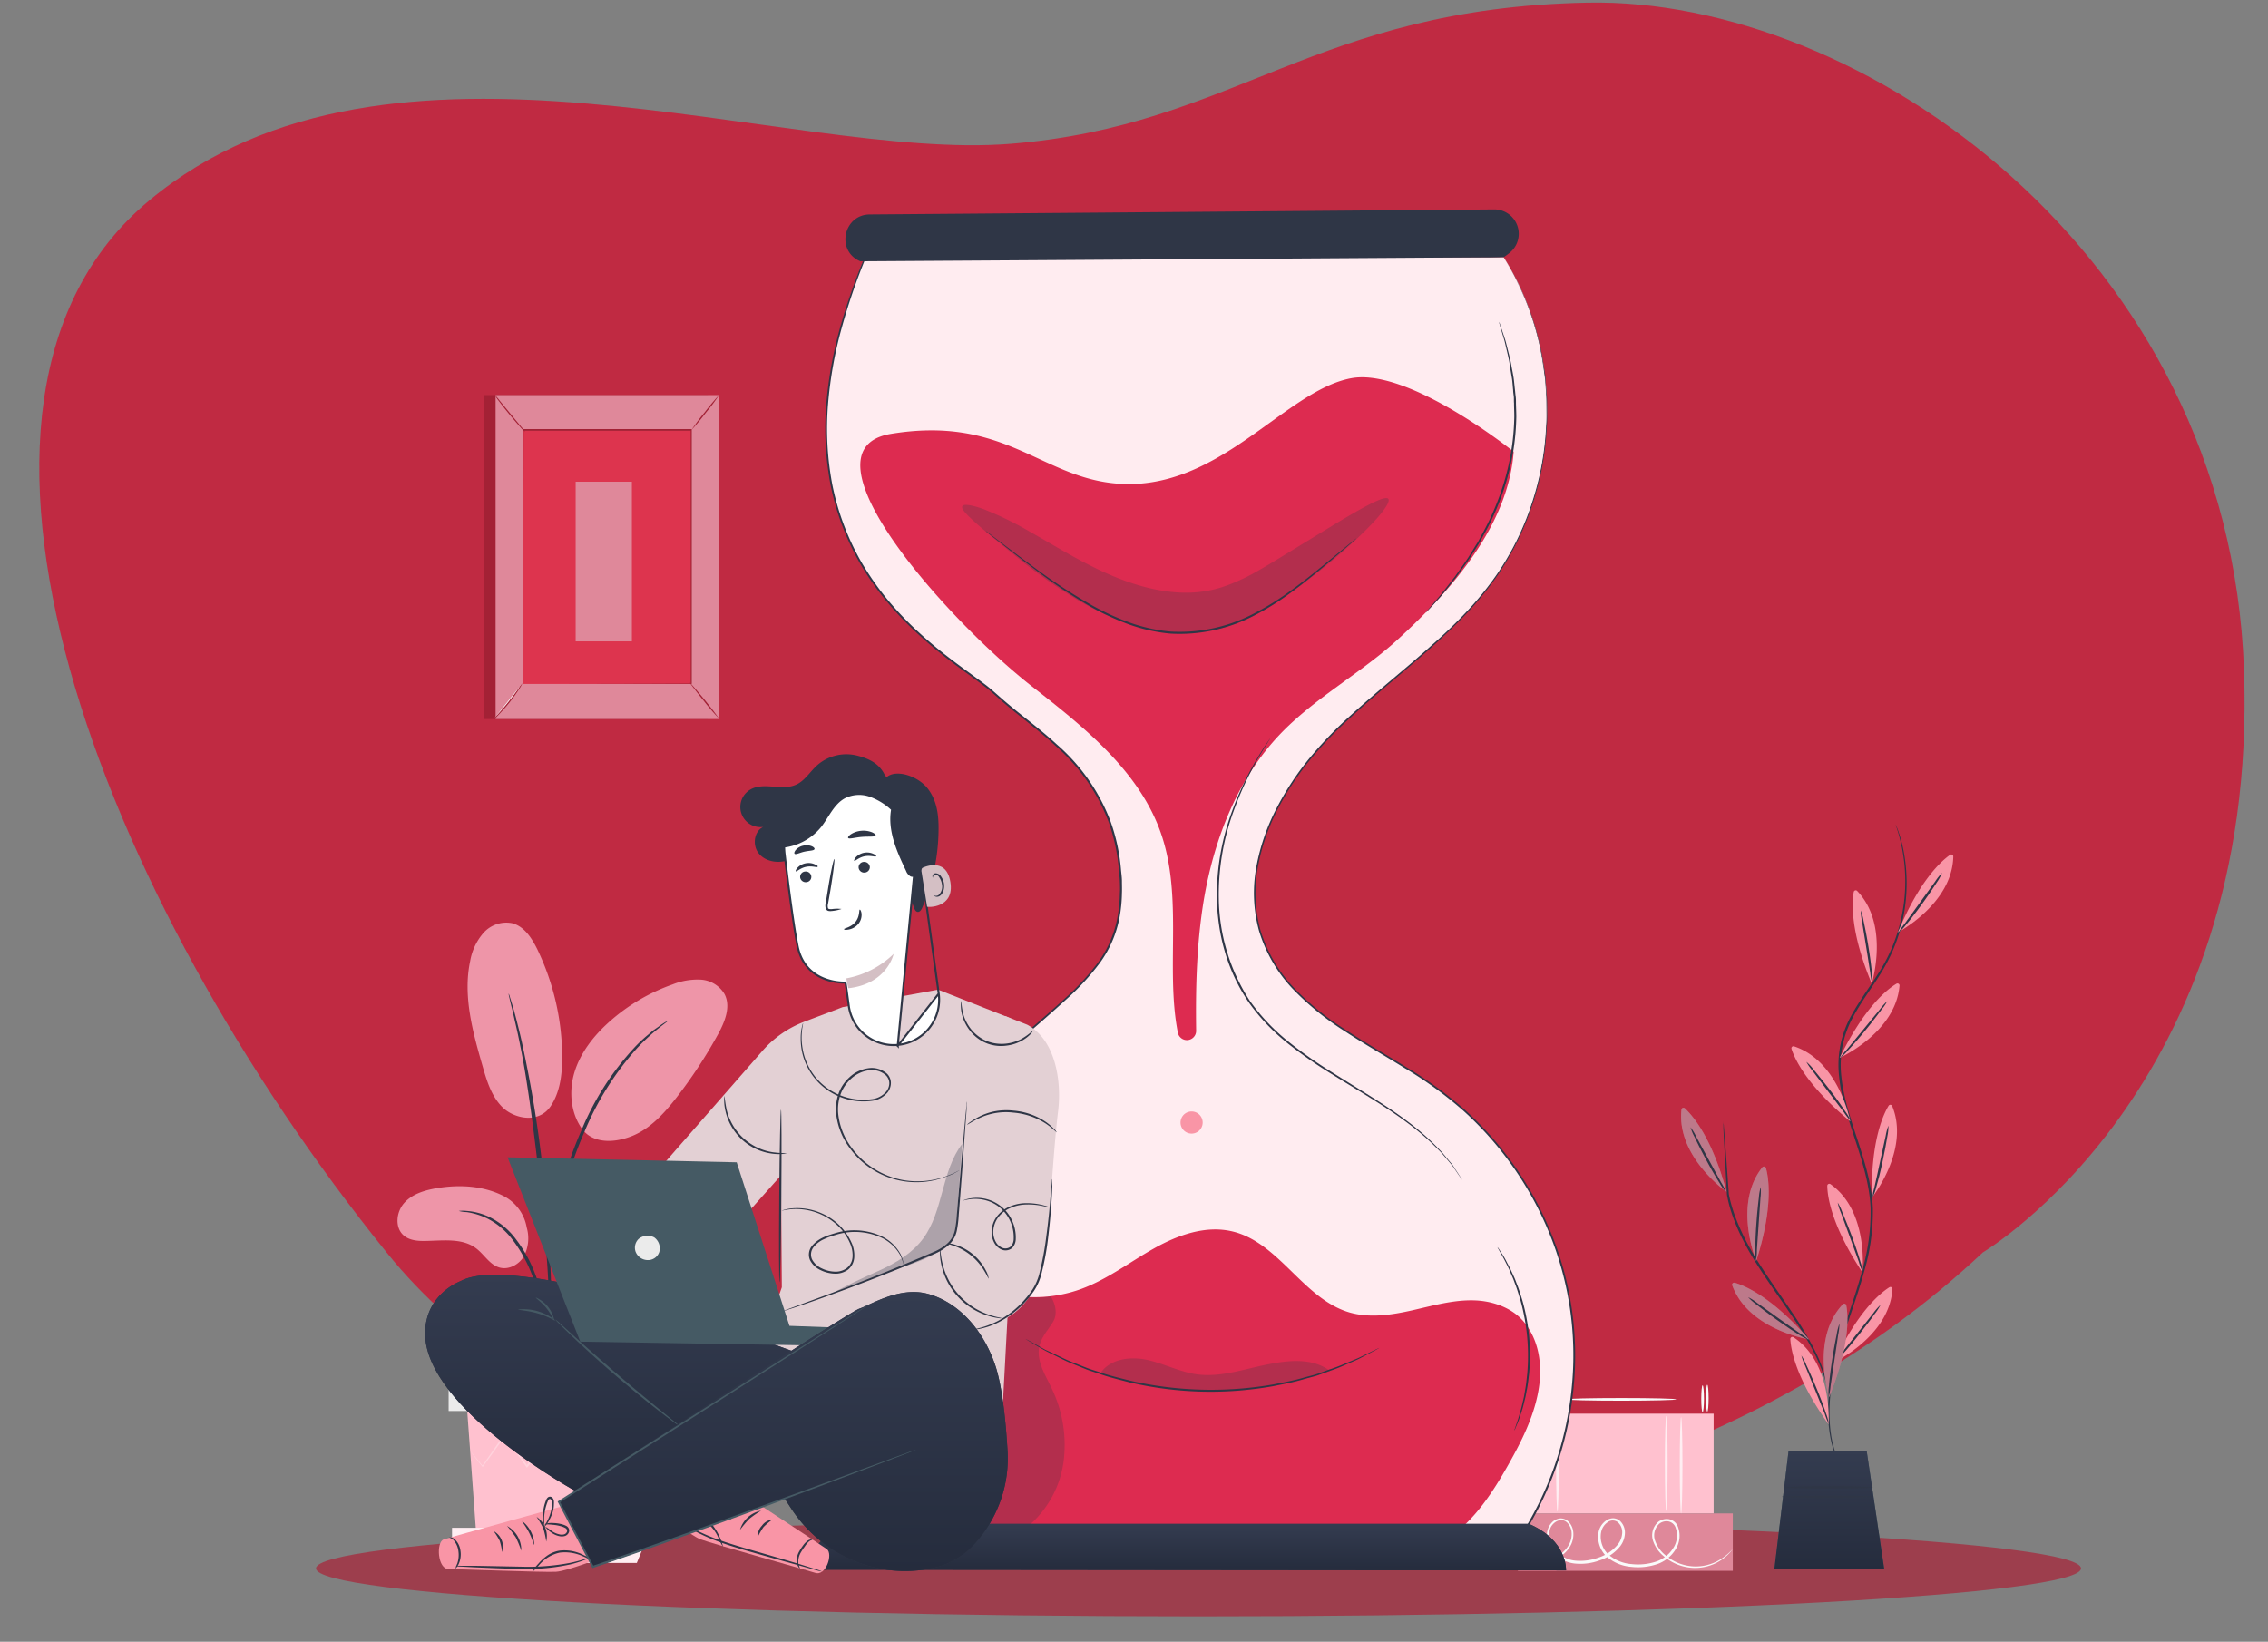 <svg width="565" height="409" fill="none" xmlns="http://www.w3.org/2000/svg"><rect width="100%" height="100%" fill="#808080" stroke="none"/><g clip-path="url(#clip0_786:10795)"><path opacity=".7" d="M78.725 390.721c0 6.595 98.427 11.941 219.847 11.941s219.846-5.346 219.846-11.941c0-6.596-98.426-12.014-219.846-12.014s-219.846 5.418-219.846 12.014z" fill="#AA2338"/><path d="M431.448 344.83v7.15h-53.536v-7.15h53.536z" fill="#FFEEF2"/><path d="M493.975 311.99s68.709-40.663 65.046-145.025C555.358 62.603 463.231-.739 395.352.662c-67.878 1.401-87.541 30.618-143.512 35.16C195.869 40.365 97.345-.175 37.152 49.965c-60.192 50.141-12.34 173.412 59.188 262.078 71.528 88.666 286.733 104.097 397.635-.052z" fill="#CD2942"/><path opacity=".08" d="M493.975 311.99s68.709-40.663 65.046-145.025C555.358 62.603 463.231-.739 395.352.662c-67.878 1.401-87.541 30.618-143.512 35.16C195.869 40.365 97.345-.175 37.152 49.965c-60.192 50.141-12.34 173.412 59.188 262.078 71.528 88.666 286.733 104.097 397.635-.052z" fill="#2F3646"/><path d="M424.15 345.115c-.181 0-.333 1.503-.333 3.357 0 1.854.152 3.347.333 3.347.181 0 .342-1.502.342-3.347s-.152-3.357-.342-3.357zm1.165-.142c-.191 0-.333 1.502-.333 3.347s.142 3.357.333 3.357c.19 0 .332-1.503.332-3.357 0-1.854-.142-3.347-.332-3.347zm-43.266.142c-.19 0-.342 1.503-.342 3.357 0 1.854.152 3.347.342 3.347.19 0 .333-1.502.333-3.347s-.152-3.357-.333-3.357zm1.164-.142c-.181 0-.333 1.502-.333 3.347s.152 3.357.333 3.357c.181 0 .342-1.503.342-3.357 0-1.854-.152-3.347-.342-3.347zm6.996 3.642c0 .19 6.133.332 13.693.332s13.693-.142 13.693-.332c0-.191-6.133-.333-13.693-.333s-13.693.142-13.693.333z" fill="#FAFAFA"/><path d="M431.673 377.028v14.301h-53.536v-14.301h53.536z" fill="#DF889A"/><path d="M377.458 387.307s.086.066.285.161c.2.095.495.238.894.409 1.164.494 2.384.842 3.633 1.037a9.44 9.44 0 005.886-.837 7.75 7.75 0 002.796-2.53 5.902 5.902 0 00.95-4.117 4.348 4.348 0 00-.95-2.13 2.783 2.783 0 00-2.254-1.027 3.238 3.238 0 00-2.273 1.217 4.462 4.462 0 00-1.036 2.444 6.503 6.503 0 001.844 5.068 8.176 8.176 0 005.145 2.52 13.84 13.84 0 005.972-.741 11.059 11.059 0 005.22-3.509 5.708 5.708 0 001.217-3.091 4.026 4.026 0 00-1.141-3.214 2.64 2.64 0 00-1.673-.732 3.055 3.055 0 00-1.75.494 4.598 4.598 0 00-1.969 2.853 6.742 6.742 0 002.111 6.305 10.526 10.526 0 006.029 2.453c2.103.242 4.233.031 6.248-.618a8.632 8.632 0 004.754-3.699 6.31 6.31 0 00.59-5.706 2.96 2.96 0 00-2.178-1.844 3.458 3.458 0 00-2.7.646 4.466 4.466 0 00-1.275 4.821 8.352 8.352 0 002.701 3.804 12.074 12.074 0 007.341 2.853 11.72 11.72 0 008.843-3.566c.229-.236.445-.483.647-.742.071-.086.135-.178.19-.276a13.69 13.69 0 01-3.984 3.034 11.656 11.656 0 01-5.706 1.179 11.832 11.832 0 01-7.055-2.853 7.918 7.918 0 01-2.511-3.594 3.937 3.937 0 011.113-4.222 2.918 2.918 0 012.254-.533 2.378 2.378 0 011.749 1.522 5.697 5.697 0 01-.58 5.125 8.01 8.01 0 01-4.431 3.404 14.26 14.26 0 01-5.972.571 9.956 9.956 0 01-5.648-2.292 6.101 6.101 0 01-1.902-5.705 3.963 3.963 0 011.664-2.463 2.042 2.042 0 012.615.152 3.353 3.353 0 01.951 2.682 5.082 5.082 0 01-1.074 2.738 10.46 10.46 0 01-4.898 3.3 13.303 13.303 0 01-5.705.732 7.614 7.614 0 01-4.755-2.301 5.944 5.944 0 01-1.721-4.612 3.408 3.408 0 012.777-3.205 2.315 2.315 0 011.854.837c.464.541.77 1.199.885 1.902a5.413 5.413 0 01-.866 3.804 7.423 7.423 0 01-2.615 2.443 9.258 9.258 0 01-5.705.904 17.111 17.111 0 01-3.614-.904c-.798-.199-1.207-.38-1.217-.351z" fill="#FAFAFA"/><path d="M426.898 352.18v24.819h-48.753V352.18h48.753z" fill="#FFC1CF"/><path d="M418.793 353.036c-.18 0-.332 5.373-.332 12.01s.152 12.01.332 12.01c.181 0 .343-5.373.343-12.01s-.152-12.01-.343-12.01zm-3.703-.314c-.18 0-.333 5.316-.333 11.858 0 6.542.153 11.858.333 11.858.181 0 .343-5.306.343-11.858 0-6.552-.153-11.858-.343-11.858zm-31.445-.761c-.181 0-.333 5.592-.333 12.495 0 6.904.152 12.486.333 12.486.181 0 .342-5.592.342-12.486 0-6.894-.152-12.495-.342-12.495zm4.343.305c-.18 0-.333 5.439-.333 12.162 0 6.723.153 12.162.333 12.162.181 0 .343-5.439.343-12.162 0-6.723-.153-12.162-.343-12.162z" fill="#FFEEF2"/><path d="M125.554 298.007c-5.059-2.615-11.002-2.947-16.622-2.025-3.014.504-6.152 1.398-8.206 3.67-2.054 2.273-2.435 6.248-.086 8.188 1.407 1.16 3.357 1.341 5.182 1.312 4.394-.048 9.262-.818 12.771 1.826 2.007 1.502 3.338 4.013 5.706 4.754 2.367.742 4.982-.656 6.218-2.767a9.66 9.66 0 00.704-7.141 10.89 10.89 0 00-5.667-7.817zm11.579-22.355c-3.09 4.412-9.1 2.947-11.886.256-2.786-2.691-3.965-6.599-5.03-10.327-2.453-8.501-4.916-17.43-3.1-26.092a14.4 14.4 0 013.338-7.094 7.615 7.615 0 013.27-2.155 7.61 7.61 0 013.909-.241c3.024.808 4.907 3.803 6.266 6.589a62.306 62.306 0 016.153 26.702c0 4.298-.495 8.805-2.92 12.362zm8.456 6.333c-3.356-3.984-3.993-9.794-2.5-14.777 1.492-4.983 4.868-9.243 8.757-12.704a47.137 47.137 0 0115.681-9.253 16.811 16.811 0 017.046-1.198 7.39 7.39 0 015.915 3.585c1.654 3.148.066 6.961-1.645 10.08a120.346 120.346 0 01-10.289 15.671c-3.091 3.984-6.657 7.911-11.325 9.709-4.669 1.797-9.595 1.578-12.086-1.684" fill="#EE95A8"/><path d="M137.345 342.234a9.92 9.92 0 01-.285-2.006c-.143-1.455-.314-3.291-.532-5.468a80.068 80.068 0 00-1.227-8.035 61.795 61.795 0 00-2.919-9.509 35.197 35.197 0 00-4.841-8.559 18.07 18.07 0 00-6.114-5.087 17.567 17.567 0 00-5.154-1.607 9.102 9.102 0 01-1.997-.285 9.23 9.23 0 012.035 0c1.86.141 3.68.615 5.373 1.398a18.065 18.065 0 016.447 5.125 34.168 34.168 0 015.021 8.748 57.958 57.958 0 012.853 9.633 69.731 69.731 0 011.074 8.13c.171 2.32.238 4.203.266 5.506.071.67.071 1.346 0 2.016z" fill="#2F3646"/><path d="M136.96 338.021c-.057-.313-.076-.633-.057-.951v-2.662c0-2.301 0-5.649-.114-9.775-.209-8.254-.951-17.117-2.292-29.669-1.303-11.772-3.043-25.484-4.887-34.394a129.24 129.24 0 00-1.17-5.449c-.38-1.597-.656-2.976-.951-4.089-.295-1.112-.456-1.901-.618-2.586a5.283 5.283 0 01-.171-.951c.145.276.254.571.323.875.209.666.466 1.512.78 2.548.314 1.037.694 2.473 1.093 4.07.4 1.598.856 3.414 1.284 5.439a301.325 301.325 0 015.144 31.913c1.37 12.552 1.988 23.982 2.045 32.255.047 4.136 0 7.483-.143 9.794-.066 1.084-.123 1.968-.161 2.662.005.327-.03.653-.105.97z" fill="#2F3646"/><path d="M136.906 315.979a17.865 17.865 0 010-2.776c.105-1.788.352-4.374.856-7.531a98.924 98.924 0 012.444-10.974 90.527 90.527 0 014.593-12.989 69.102 69.102 0 0113.474-20.987 36.127 36.127 0 013.176-2.947c.485-.409.951-.818 1.35-1.142l1.227-.846a16.83 16.83 0 012.349-1.502c.133.18-3.319 2.206-7.674 6.846a72.844 72.844 0 00-13.142 20.92 101.877 101.877 0 00-4.592 12.856c-1.208 4.032-2.007 7.741-2.615 10.86-.609 3.119-.904 5.705-1.103 7.464a17.16 17.16 0 01-.343 2.748z" fill="#2F3646"/><path d="M159.689 351.515l-2.216 30.257H118.61l-2.216-30.257h43.295z" fill="#FFC1CF"/><path d="M111.764 339.59h51.681v11.925h-51.681V339.59z" fill="#EBEBEB"/><path d="M163.445 380.612v3.309H112.61v-3.309h50.835z" fill="#FFEEF2"/><path d="M158.639 389.37l2.377-5.81h-46.547l2.777 5.81h41.393z" fill="#FFEEF2"/><path d="M117.114 361.404c.048.099.109.192.181.276.161.209.352.456.58.77l2.272 2.9.096.133.095-.142c1.426-1.969 3.328-4.593 5.562-7.693h-.285l5.477 7.759.172.238.19-.228 6.466-7.75h-.371l.352.447 5.781 7.303.2.247.171-.257c1.978-2.786 3.804-5.401 5.487-7.75h-.323l6.751 7.693.114.133.095-.152 2.111-3.547c.229-.39.4-.703.542-.951.071-.103.128-.215.171-.332a1.553 1.553 0 00-.228.294l-.599.951-2.215 3.49h.209l-6.657-7.788-.161-.19-.152.209-5.535 7.722h.381l-5.801-7.294-.352-.456-.19-.229-.19.229-6.476 7.74h.362l-5.535-7.721-.161-.229-.152.229-5.449 7.778h.2a309.91 309.91 0 01-2.359-2.853l-.627-.732c-.114-.18-.19-.257-.2-.247zm-1.264-10.089c0 .133 9.747.238 21.757.238 12.009 0 21.756-.105 21.756-.238s-9.737-.238-21.756-.238c-12.02 0-21.757.105-21.757.238zM322.638 76.427h25.703v23.421h-25.703v-23.42z" fill="#FFD3DD"/><path d="M322.635 99.848v-1.721c0-1.141 0-2.748.057-4.755 0-4.126.067-9.937.115-16.926l-.219.228h25.674l-.256-.256v23.411l.237-.228-18.542.114-5.259.066h-1.407a2.943 2.943 0 00-.495 0c.149.014.299.014.447 0h1.36l5.201.058 18.695.114h.228V76.304c.238.228-.313-.324-.266-.267h-25.902v.22c.047 7.045.085 12.912.114 17.115 0 1.997.047 3.585.057 4.755v1.227c.031.171.085.337.161.494z" fill="#FFEEF2"/><path d="M322.638 103.519h25.703v11.772h-25.703v-11.772z" fill="#FFD3DD"/><path d="M322.643 115.291v-.856l.048-2.358c0-2.083.057-4.983.105-8.558l-.191.19 25.675.076c.238.238-.314-.323-.257-.257v11.763l.257-.247-18.381.114-5.363.076h-1.959c.152.014.304.014.456 0h1.398l5.297.076 18.552.114h.247v-12.01c.057 0-.494-.504-.266-.266l-25.675.066h-.123v.19c0 3.623.076 6.571.095 8.673v2.32c-.001.3.028.599.085.894z" fill="#FFEEF2"/><path d="M352.889 76.494c9.566 13.208 20.558 25.589 30.115 38.797z" fill="#fff"/><path d="M382.992 115.291s-.066-.162-.247-.437l-.808-1.179c-.704-1.027-1.759-2.482-3.091-4.261-2.653-3.575-6.447-8.406-10.707-13.683-4.26-5.278-8.092-10.07-10.812-13.579l-3.223-4.155-.885-1.132c-.209-.247-.323-.38-.342-.37.069.154.155.3.257.436l.808 1.18c.704 1.027 1.759 2.481 3.09 4.27 2.653 3.565 6.448 8.396 10.708 13.673 4.26 5.278 8.082 10.07 10.811 13.579l3.224 4.165.884 1.122c.096.136.208.261.333.371zm-73.357-50.503a4.829 4.829 0 005.773 4.738 4.832 4.832 0 001.741-8.754 4.829 4.829 0 00-2.684-.814 4.842 4.842 0 00-4.83 4.83z" fill="#FFEEF2"/><path d="M120.673 98.432h55.666v80.693h-55.666V98.432z" fill="#A32135"/><path d="M123.464 98.432h55.665v80.693h-55.665V98.432z" fill="#DF889A"/><path d="M130.369 107.17h41.84v63.216h-41.84V107.17z" fill="#DD344E"/><path d="M130.374 170.386V152.69c0-11.145 0-26.93.066-45.52l-.142.142h41.916l-.153-.152v63.216l.124-.123-30.429.066h-11.392 11.316l30.524.057h.124v-63.482h-42.087v.133c0 18.628.047 34.442.066 45.644v17.306l.067.409z" fill="#A22135"/><path d="M123.305 98.432c.268.512.586.996.95 1.445a98.719 98.719 0 002.615 3.309 102.216 102.216 0 002.749 3.205c.369.452.779.869 1.226 1.245-.317-.49-.673-.954-1.065-1.388l-2.681-3.252-2.672-3.252a11.926 11.926 0 00-1.122-1.312z" fill="#A22135"/><path d="M130.164 170.177a51.465 51.465 0 01-7.294 9.129z" fill="#fff"/><path d="M122.87 179.306a7.817 7.817 0 001.265-1.16 39.913 39.913 0 002.757-3.1 41.05 41.05 0 002.425-3.366 8.11 8.11 0 00.847-1.503c-.374.435-.717.896-1.027 1.379a71.721 71.721 0 01-2.482 3.3 75.042 75.042 0 01-2.672 3.147c-.405.405-.777.84-1.113 1.303z" fill="#A22135"/><path d="M179.142 179.059l-7.294-8.996z" fill="#fff"/><path d="M171.839 170.063c-.057 0 1.522 2.111 3.528 4.593a55.119 55.119 0 003.804 4.403 110.015 110.015 0 00-7.294-8.996h-.038zm7.29-71.631a54.833 54.833 0 00-3.537 4.231 49.881 49.881 0 00-3.3 4.422 52.352 52.352 0 003.538-4.26 47.69 47.69 0 003.299-4.393z" fill="#A22135"/><path d="M143.407 120.007h14.007v39.777h-14.007v-39.777z" fill="#DF889A"/><path d="M374.584 64.066c15.262 24 14.263 57.282-2.416 80.323-11.116 15.366-27.785 25.674-41.022 39.234-13.236 13.56-23.297 33.576-16.308 51.206 7.113 17.944 27.947 25.237 43.542 36.61a82.291 82.291 0 0119.855 112.416H216.182s-28.47-54.249 8.13-95.604 56.256-42.02 54.905-69.14c-1.35-27.12-20.33-35.916-31.18-46.091-10.85-10.174-63.71-33.88-32.53-108.964l159.077.01z" fill="#FFECF0"/><path d="M374.584 64.066h-42.629l-116.448-.086h-.124v.114a149.407 149.407 0 00-6.085 17.45 101.49 101.49 0 00-3.443 19.017 75.4 75.4 0 001.027 20.131 64.747 64.747 0 007.322 19.57 70.363 70.363 0 006.105 8.853 80.875 80.875 0 007.465 7.987 107.943 107.943 0 008.472 7.179c2.948 2.283 6.029 4.432 9.034 6.714 1.502 1.131 2.853 2.406 4.317 3.68a131.72 131.72 0 004.422 3.661c2.995 2.396 6.019 4.754 8.872 7.407a47.446 47.446 0 0113.312 19.095 46.555 46.555 0 012.511 11.715c.085.951.218 1.997.257 3.005.038 1.008.076 2.015 0 3.023a33.797 33.797 0 01-.609 6.029 27.505 27.505 0 01-4.812 11.145 61.247 61.247 0 01-8.396 9.1c-6.152 5.62-12.685 10.992-18.933 16.793-6.247 5.8-12.361 11.848-18.257 18.248a108.157 108.157 0 00-8.425 10.022 69.803 69.803 0 00-6.799 11.326 74.499 74.499 0 00-6.98 25.674 94.223 94.223 0 001.579 27.006 110.97 110.97 0 003.48 13.255 97.571 97.571 0 005.135 12.79l.067.133h162.348l.066-.104a83.545 83.545 0 0013.57-38.255 80.661 80.661 0 00-5.611-38.607 84.06 84.06 0 00-21.414-30.6 97.545 97.545 0 00-14.625-10.669c-5.059-3.138-10.165-6.048-14.986-9.224a68.906 68.906 0 01-13.199-10.726 36.201 36.201 0 01-8.159-14.15 35.283 35.283 0 01-.646-15.794 51.707 51.707 0 015.011-14.521 70.837 70.837 0 018.159-12.361 97.59 97.59 0 019.87-10.299c6.856-6.314 13.883-11.839 20.197-17.515 3.167-2.853 6.162-5.706 8.929-8.625a81.516 81.516 0 007.398-9.119 69.873 69.873 0 009.272-19.218 72.116 72.116 0 003.157-18.21c.133-1.407.076-2.796.076-4.155 0-1.36 0-2.682-.124-3.966-.123-1.283-.19-2.539-.285-3.803-.095-1.265-.352-2.397-.514-3.547a67.643 67.643 0 00-6.352-20.14 25.274 25.274 0 00-1.464-2.853l-1.17-1.987c-.618-1.056-.95-1.588-.95-1.588l.95 1.616 1.132 1.959a28.473 28.473 0 011.445 2.853 68.004 68.004 0 016.276 20.168c.162 1.141.352 2.32.495 3.528.142 1.208.19 2.473.285 3.756.095 1.284.095 2.606.105 3.956.009 1.35.047 2.739-.086 4.146a71.522 71.522 0 01-3.185 18.143 69.415 69.415 0 01-9.262 19.142 80.048 80.048 0 01-7.389 9.072c-2.757 2.928-5.753 5.781-8.919 8.558-6.314 5.705-13.313 11.173-20.216 17.496a98.277 98.277 0 00-9.947 10.375 71.562 71.562 0 00-8.206 12.447 51.895 51.895 0 00-5.059 14.616 35.62 35.62 0 00.647 15.965 36.42 36.42 0 008.234 14.311 69.772 69.772 0 0013.256 10.803c4.84 3.185 9.946 6.095 14.996 9.233a97.748 97.748 0 0114.568 10.631 83.727 83.727 0 0121.29 30.429 80.191 80.191 0 015.563 38.407 83.158 83.158 0 01-13.503 38.036l.191-.104H216.182l.219.133a96.023 96.023 0 01-5.116-12.761 110.256 110.256 0 01-3.461-13.199 93.616 93.616 0 01-1.569-26.872 73.704 73.704 0 016.932-25.532 69.887 69.887 0 016.742-11.249 110.85 110.85 0 018.387-9.985 299.183 299.183 0 0118.229-18.219c6.238-5.791 12.751-11.154 18.923-16.803a62.25 62.25 0 008.472-9.167 28.042 28.042 0 004.935-11.287c.381-2.016.588-4.062.619-6.114.047-1.018 0-2.035 0-3.052 0-1.018-.172-2.026-.248-3.034a47.27 47.27 0 00-2.567-11.782 47.791 47.791 0 00-13.436-19.255c-2.853-2.644-5.906-5.04-8.901-7.427a152.981 152.981 0 01-4.412-3.642c-1.436-1.236-2.853-2.567-4.336-3.708-3.024-2.283-6.096-4.432-9.034-6.704a109.439 109.439 0 01-8.453-7.142 82.232 82.232 0 01-7.427-7.94 72.216 72.216 0 01-6.076-8.805 64.282 64.282 0 01-7.284-19.437 74.859 74.859 0 01-1.037-19.969 101.713 101.713 0 013.414-19.018 150.788 150.788 0 016.01-17.506l-.162.105 116.381-.086h39.881l2.777-.085z" fill="#2F3646"/><path d="M221.973 108.083c-23.867 3.927 13.76 46.205 35.07 62.883 12.361 9.652 25.579 20.131 31.437 34.661 6.656 16.489 1.721 35.012 4.935 51.596a2.297 2.297 0 002.507 1.878 2.3 2.3 0 002.057-2.363c-.152-10.888.133-21.766 1.902-32.483 2.558-15.214 8.396-30.229 19.018-41.364 8.701-9.1 20.102-15.139 29.374-23.64 13.54-12.409 27.452-28.413 28.812-46.727 0 0-25.998-20.92-40.433-18.305-16.869 3.09-33.471 29.117-59.602 26.14-18.182-2.082-27.396-16.821-55.077-12.276zm-2.12 226.268c.599-5.972 2.196-12.723 7.493-15.538 3.205-1.712 7.113-1.521 10.631-.599 3.518.922 6.818 2.529 10.298 3.566a33.733 33.733 0 0021.082-.675c6.476-2.377 12.029-6.657 18.067-10.061s13.047-5.895 19.741-4.231c11.544 2.852 17.554 16.774 28.964 20.13 5.078 1.484 10.527.647 15.681-.513 5.154-1.16 10.336-2.672 15.614-2.473 4.146.153 8.453 1.589 11.354 4.422l.076.086c.483.473.922.988 1.312 1.54 3.537 4.755 4.108 11.059 3.014 16.822-1.217 6.456-4.231 12.419-7.464 18.134-3.804 6.732-8.14 13.426-14.435 17.915-7.778 5.543-17.544 1.721-27.063 2.472-22.184 1.75-46.052 2.938-68.246 1.227-11.725-.951-22.708.361-32.008-6.837-6.542-5.059-10.802-12.685-12.856-20.692-2.054-8.007-2.082-16.47-1.255-24.695z" fill="#DD2B50"/><path opacity=".24" d="M261.727 322.921c1.246 1.902 1.788 4.488.58 6.428-1.207 1.94-2.853 3.718-3.366 5.953-.827 3.499 1.284 6.922 2.853 10.165a32.378 32.378 0 013.147 18.761 25.522 25.522 0 01-9.309 16.384c-2.254 1.74-5.183 3.091-7.902 2.235-2.558-.799-4.203-3.395-4.755-6.029-.551-2.634-.085-5.344.247-7.997a124.214 124.214 0 00-.95-37.161c-.362-2.045-.704-4.384.589-6.01a6.962 6.962 0 013.414-1.902c4.945-1.645 10.279.181 15.405-.789" fill="#2F3646"/><path d="M390.129 391.215s.447-7.436-9.253-11.582H210.427s-8.891 4.507-9.985 11.411l189.687.171z" fill="#2F3646"/><path d="M390.129 391.215s.447-7.436-9.253-11.582H210.427s-8.891 4.507-9.985 11.411l189.687.171z" fill="url(#paint0_linear_786:10795)"/><path d="M214.05 64.969l.276.124 160.275-1.028s.57-.36 1.417-1.036a6.073 6.073 0 001.987-6.792 6.076 6.076 0 00-5.791-4.067l-155.568 1.255c-6.4.057-8.416 8.805-2.596 11.544z" fill="#2F3646"/><path opacity=".24" d="M239.727 126.112c-.324.618.884 1.902 3.176 3.994 2.291 2.092 5.705 4.84 9.946 8.292a130.56 130.56 0 0016.165 11.411 64.907 64.907 0 0011.069 5.087 52.273 52.273 0 006.361 1.759c2.265.481 4.564.78 6.876.894a36.703 36.703 0 0013.816-1.902 49.792 49.792 0 0011.107-5.705c3.195-2.111 5.943-4.203 8.558-6.21a153.994 153.994 0 007.056-5.762c8.415-7.293 12.846-12.657 11.991-13.693-.856-1.037-6.847 2.339-16.166 8.045l-7.607 4.659c-2.729 1.655-5.648 3.49-8.634 5.182a48.322 48.322 0 01-9.367 4.232 30.068 30.068 0 01-10.308 1.217c-7.302-.38-14.387-2.948-20.52-5.914-6.133-2.967-11.687-6.429-16.498-9.129a83.137 83.137 0 00-11.906-5.801c-3.014-1.055-4.84-1.255-5.115-.656z" fill="#2F3646"/><path d="M297.869 277.087a2.756 2.756 0 00-3.568 1.51 2.756 2.756 0 003.556 3.62 2.755 2.755 0 001.572-3.541 2.757 2.757 0 00-1.427-1.532" fill="#F995A6"/><path d="M355.186 152.633c.209-.171.4-.362.571-.571l1.55-1.692c.656-.751 1.521-1.626 2.406-2.739l3.023-3.803c1.037-1.465 2.207-3.043 3.386-4.755l1.74-2.767c.295-.475.608-.951.894-1.455l.836-1.54a64.28 64.28 0 005.906-14.216 59.97 59.97 0 002.244-15.215c0-1.188-.067-2.339-.086-3.471 0-.56 0-1.112-.076-1.654-.076-.542-.114-1.075-.171-1.598-.124-1.046-.2-2.063-.342-3.033-.143-.97-.343-1.902-.504-2.767-.267-1.778-.742-3.328-1.075-4.755-.181-.684-.323-1.331-.504-1.902l-.523-1.588-.732-2.177a4.075 4.075 0 00-.285-.751c.039.265.102.526.19.78.161.55.371 1.283.646 2.205l.476 1.588c.162.58.295 1.227.466 1.902.304 1.38.751 2.939.951 4.755.152.875.304 1.797.466 2.757.161.96.199 1.969.313 3.015 0 .523.105 1.046.162 1.588.057.542 0 1.093.057 1.645 0 1.122.076 2.263.067 3.442a60.246 60.246 0 01-2.216 15.129 65.423 65.423 0 01-5.829 14.13c-.276.514-.551 1.027-.818 1.541-.266.513-.599.951-.884 1.445l-1.712 2.767c-1.16 1.75-2.31 3.329-3.318 4.755l-2.967 3.804c-.856 1.131-1.702 2.016-2.33 2.795l-1.483 1.759a6.327 6.327 0 00-.495.647zm9.023 141.266a1.871 1.871 0 00-.171-.314l-.571-.893c-.256-.4-.57-.875-.951-1.446l-.599-.951c-.237-.314-.513-.627-.789-.951l-1.902-2.282c-.732-.789-1.569-1.607-2.453-2.501a64.54 64.54 0 00-6.523-5.496c-5.05-3.804-11.563-7.607-18.619-12.067a106.431 106.431 0 01-10.679-7.522 49.802 49.802 0 01-9.575-10.117 47.895 47.895 0 01-7.75-25.513 60.356 60.356 0 013.651-21.681 80.914 80.914 0 016.295-13.502 109.42 109.42 0 012.102-3.481l.561-.894c.123-.199.18-.313.18-.313a1.408 1.408 0 00-.218.285l-.609.875a58.66 58.66 0 00-2.177 3.432 77.2 77.2 0 00-6.467 13.484 60.294 60.294 0 00-3.803 21.805c.04 2.145.215 4.285.523 6.409a46.761 46.761 0 001.398 6.57 44.532 44.532 0 005.981 12.809 50.139 50.139 0 009.68 10.222 108.012 108.012 0 0010.736 7.532c7.084 4.421 13.607 8.187 18.657 11.962a66.773 66.773 0 016.542 5.411c.884.884 1.73 1.683 2.472 2.462l1.902 2.235c.285.342.561.656.799.951l.618.903.951 1.417.608.865c.059.104.126.202.2.295zm8.843 16.803c.057.155.127.304.209.447l.685 1.208c.304.513.665 1.16 1.036 1.902.371.741.846 1.616 1.246 2.615.209.494.437 1.007.665 1.54.229.532.419 1.122.647 1.712.457 1.179.818 2.472 1.236 3.803a51.672 51.672 0 011.683 18.334c-.161 1.407-.275 2.757-.523 3.993-.104.619-.19 1.227-.313 1.798-.124.57-.257 1.122-.381 1.645-.209 1.055-.523 1.978-.751 2.795a27.485 27.485 0 01-.666 2.092l-.447 1.313a1.629 1.629 0 00-.123.466 1.88 1.88 0 00.219-.428c.142-.352.313-.771.532-1.284.287-.677.538-1.369.751-2.073.257-.818.59-1.74.828-2.796.133-.523.266-1.074.408-1.645.143-.57.229-1.188.352-1.806.267-1.256.4-2.606.571-4.023a49.766 49.766 0 00-1.693-18.447c-.428-1.37-.808-2.672-1.293-3.851-.238-.59-.428-1.17-.675-1.712l-.704-1.55c-.418-.951-.951-1.835-1.322-2.596a19.75 19.75 0 00-1.112-1.902l-.761-1.169c-.19-.257-.285-.39-.304-.381zm-117.561 22.859l.19.133.589.371 2.311 1.389 1.674.951c.627.351 1.321.675 2.063 1.045 1.503.723 3.157 1.646 5.116 2.387l3.043 1.246c1.055.418 2.206.751 3.366 1.151 2.311.846 4.878 1.454 7.55 2.149a88.527 88.527 0 0035.764.95c2.719-.551 5.306-1.026 7.664-1.749 1.179-.343 2.339-.609 3.423-.951l3.1-1.132c1.988-.637 3.699-1.464 5.23-2.111.761-.332 1.474-.627 2.111-.951l1.731-.903 2.377-1.265.609-.342.2-.124s-.086 0-.229.086l-.627.295-2.416 1.179-1.74.856c-.646.304-1.369.58-2.13.903-1.531.609-3.242 1.417-5.239 2.026l-3.062 1.112c-1.084.361-2.244.618-3.423.951-2.349.704-4.926 1.151-7.608 1.693a90.41 90.41 0 01-35.583-.951c-2.662-.685-5.22-1.265-7.531-2.092-1.16-.39-2.301-.704-3.356-1.122l-3.043-1.208c-1.959-.723-3.623-1.617-5.126-2.311a57.415 57.415 0 00-2.073-.951l-1.692-.951-2.349-1.312-.618-.323c-.19-.105-.266-.133-.266-.124zm-9.914-201.259c.058.069.125.13.199.181l.628.513c.58.466 1.388 1.122 2.425 1.902a376.058 376.058 0 009.043 6.989 130.68 130.68 0 0014.14 9.433 63.705 63.705 0 009.11 4.194 41.535 41.535 0 0010.517 2.339 39.934 39.934 0 0020.197-4.203 68.583 68.583 0 007.807-4.64c2.32-1.636 4.44-3.224 6.314-4.755 3.803-3.024 6.713-5.582 8.767-7.331l2.349-2.035.599-.533.2-.199s-.086 0-.229.152l-.637.504-2.406 1.958c-2.092 1.712-5.077 4.223-8.862 7.208a133.496 133.496 0 01-6.333 4.679 69.311 69.311 0 01-7.769 4.564 39.798 39.798 0 01-19.969 4.118 41.238 41.238 0 01-10.393-2.302 63.824 63.824 0 01-9.053-4.136 136.99 136.99 0 01-14.159-9.233c-3.88-2.853-6.97-5.23-9.129-6.856l-2.481-1.902-.657-.476a.839.839 0 00-.218-.133z" fill="#2F3646"/><path opacity=".24" d="M331.336 341.549c-4.507-3.48-10.84-2.643-16.412-1.464-5.573 1.179-11.183 3.071-16.822 2.282-4.25-.599-8.149-2.681-12.361-3.594-4.213-.913-9.281-.238-11.611 3.366a90.332 90.332 0 0057.178-.59" fill="#2F3646"/><path d="M174.112 315.741l20.444-22.926.209 27.871-6.162 17.877 61.258 10.622 2.596-48.335 4.412-37.085a10.076 10.076 0 00-6.314-10.565l-16.86-6.656-23.772 4.355-9.557 3.633a26.223 26.223 0 00-10.403 7.236l-28.755 32.882" fill="#E3D0D4"/><path d="M195.981 287.299a29.753 29.753 0 01-3.452-.247 14.003 14.003 0 01-11.515-10.612 31.57 31.57 0 01-.523-3.433 3.141 3.141 0 00-.086.951c-.007.863.082 1.724.266 2.568a13.739 13.739 0 0011.801 10.888 12.2 12.2 0 002.577.057 2.96 2.96 0 00.932-.172z" fill="#2F3646"/><path d="M194.205 319.498c-.143 0-.181-9.662-.085-21.567.095-11.905.294-21.557.437-21.557.143 0 .181 9.652.086 21.567-.096 11.914-.295 21.557-.438 21.557z" fill="#2F3646"/><path d="M196.449 326.581l37.009-14.9a8.466 8.466 0 005.278-7.199l2.71-35.487s-.324-15.101 9.109-15.833l5.335 2.111c6.932 3.68 8.644 13.779 7.702 21.567-1.34 11.068-1.902 26.739-3.394 36.343-1.237 7.864-5.706 14.777-13.427 16.803l-45.587 9.87-4.735-13.275z" fill="#E3D0D4"/><path d="M240.911 274.405c-.062.266-.1.536-.114.809-.057.58-.143 1.359-.238 2.339-.19 2.082-.456 5.011-.78 8.605-.323 3.595-.684 7.979-1.103 12.771-.095 1.208-.2 2.434-.304 3.69a28.618 28.618 0 01-.476 3.803 6.288 6.288 0 01-1.844 3.319 12.355 12.355 0 01-3.414 2.13c-10.203 4.412-19.608 8.064-26.435 10.622l-8.111 2.985-2.207.809a5.36 5.36 0 00-.751.313 4.59 4.59 0 00.789-.218l2.235-.723c1.902-.647 4.755-1.607 8.159-2.853a484.95 484.95 0 0026.53-10.46 12.928 12.928 0 003.547-2.225 6.78 6.78 0 001.978-3.575c.245-1.275.401-2.565.466-3.861.104-1.265.199-2.491.295-3.699.37-4.754.713-9.129.95-12.78.238-3.651.476-6.533.628-8.615.067-.951.114-1.769.143-2.349.043-.277.062-.557.057-.837zm21.208 19.294a2.314 2.314 0 00-.067.476l-.124 1.369c-.114 1.265-.256 2.967-.437 5.04s-.466 4.65-.837 7.445a72.087 72.087 0 01-1.664 8.986 13.506 13.506 0 01-1.807 4.289 26.19 26.19 0 01-2.767 3.395 23.743 23.743 0 01-5.924 4.44 22.321 22.321 0 01-6.504 2.13c.161.021.324.021.485 0 .46-.03.917-.09 1.369-.18a17.993 17.993 0 004.812-1.626 23.223 23.223 0 006.086-4.431 25.206 25.206 0 002.852-3.452 13.802 13.802 0 001.902-4.422 67.283 67.283 0 001.645-9.062 156.44 156.44 0 001.008-12.533v-1.379a1.55 1.55 0 00-.028-.485z" fill="#2F3646"/><path d="M246.296 318.528a5.467 5.467 0 00-.675-1.969 12.747 12.747 0 00-7.512-6.418 5.359 5.359 0 00-2.054-.352 20.7 20.7 0 001.901.685 14.534 14.534 0 014.194 2.5 14.74 14.74 0 013.128 3.747c.666 1.093.942 1.835 1.018 1.807zm-7.286-26.987a.859.859 0 00-.228.105l-.666.352c-.858.422-1.741.794-2.644 1.112a20.916 20.916 0 01-10.374.894 20.484 20.484 0 01-12.894-8.016 17.025 17.025 0 01-3.376-8.387 11.403 11.403 0 01.495-4.755 9.698 9.698 0 012.662-4.079 8.164 8.164 0 014.346-2.111 5.175 5.175 0 014.355 1.227c.53.519.838 1.225.856 1.968a3.446 3.446 0 01-.723 2.035 5.572 5.572 0 01-1.704 1.366 5.572 5.572 0 01-2.1.602 15.497 15.497 0 01-13.816-5.448 15.523 15.523 0 01-2.796-5.24 16.566 16.566 0 01-.704-4.46c-.01-.955.06-1.909.21-2.852.057-.295.104-.542.133-.733a1.368 1.368 0 000-.256 12.027 12.027 0 00-.571 3.803 15.96 15.96 0 00.628 4.536 15.645 15.645 0 006.449 8.639 15.646 15.646 0 0010.505 2.42 5.963 5.963 0 002.248-.659 5.966 5.966 0 001.822-1.471 3.883 3.883 0 00.818-2.32 3.29 3.29 0 00-.951-2.311 5.712 5.712 0 00-4.754-1.369 8.552 8.552 0 00-4.612 2.235 10.017 10.017 0 00-2.796 4.288 11.873 11.873 0 00-.513 4.945 17.408 17.408 0 003.489 8.558 20.439 20.439 0 0023.706 7.037 14.722 14.722 0 003.5-1.655zm24.251-9.461a3.024 3.024 0 00-.608-.761 13.66 13.66 0 00-1.997-1.74 16.795 16.795 0 00-8.188-2.901 15.817 15.817 0 00-4.83.2c-1.293.269-2.543.71-3.718 1.312a17.07 17.07 0 00-2.263 1.37c-.278.17-.528.381-.742.627.057.076 1.16-.761 3.157-1.683a15.497 15.497 0 018.339-1.331 17.555 17.555 0 018.045 2.691c1.835 1.227 2.739 2.282 2.805 2.216zm-5.925-25.38a14.666 14.666 0 01-2.995 2.177 10.66 10.66 0 01-3.804 1.122 10.145 10.145 0 01-4.755-.665 9.992 9.992 0 01-3.803-2.853 10.936 10.936 0 01-1.902-3.49 15.188 15.188 0 01-.58-3.661 3.335 3.335 0 00-.124 1.008 9.257 9.257 0 00.371 2.758 10.634 10.634 0 001.902 3.67 9.714 9.714 0 009.034 3.728 10.549 10.549 0 003.927-1.256 9.15 9.15 0 002.206-1.692c.225-.248.402-.535.523-.846zm-32.255 58.357a3.546 3.546 0 00-.077-.704 7.486 7.486 0 00-.656-1.901 10.532 10.532 0 00-5.534-4.812 16.212 16.212 0 00-10.888-.39c-1.959.58-4.203 1.303-5.705 3.214a3.408 3.408 0 00-.419 3.48 5.515 5.515 0 002.634 2.482c1.093.541 2.29.84 3.509.875a5.142 5.142 0 003.366-1.046 4.31 4.31 0 001.067-1.371 4.313 4.313 0 00.436-1.681 7.687 7.687 0 00-.504-3.205 14.399 14.399 0 00-7.607-7.721 15.016 15.016 0 00-7.284-1.255 10.32 10.32 0 00-2.663.561c0 .066.951-.248 2.682-.371a15.212 15.212 0 0111.297 4.155 13.33 13.33 0 013.185 4.755c.369.96.528 1.988.466 3.014a3.815 3.815 0 01-1.35 2.71 4.622 4.622 0 01-3.043.951 7.855 7.855 0 01-3.29-.818 5.082 5.082 0 01-2.416-2.253 2.964 2.964 0 01.362-2.996 6.858 6.858 0 012.482-1.959 17.77 17.77 0 012.919-1.093 15.995 15.995 0 0110.631.276 10.514 10.514 0 015.496 4.574c.412.799.716 1.65.904 2.529zm24.647 13.36c0-.095-1.407-.209-3.547-.951a17.737 17.737 0 01-11.354-12.59c-.542-2.206-.523-3.642-.618-3.632a3.31 3.31 0 00-.047.998c.022.912.13 1.819.323 2.71a17.05 17.05 0 004.051 7.978 17.05 17.05 0 007.531 4.831c.867.282 1.758.483 2.663.599.328.067.664.086.998.057zm12-27.586a1.902 1.902 0 00-.447-.18 27.242 27.242 0 00-1.322-.381 16.335 16.335 0 00-5.049-.513c-1.18.089-2.337.375-3.423.846a7.938 7.938 0 00-3.195 2.51 6.559 6.559 0 00-1.246 4.317c.061.82.312 1.614.732 2.321a3.674 3.674 0 001.902 1.616 2.542 2.542 0 002.501-.494c.571-.629.88-1.452.865-2.301a9.901 9.901 0 00-.875-4.403 9.653 9.653 0 00-10.46-5.62 7.745 7.745 0 00-1.34.333c-.295.114-.447.181-.438.2.01.019.637-.2 1.807-.343 1.653-.2 3.33.016 4.878.628a9.344 9.344 0 015.106 4.983 9.607 9.607 0 01.809 4.193 2.856 2.856 0 01-.723 1.978 2.068 2.068 0 01-2.006.38 3.232 3.232 0 01-1.674-1.407 4.92 4.92 0 01-.666-2.102 6.175 6.175 0 011.132-4.012 7.452 7.452 0 012.995-2.397 10.28 10.28 0 013.29-.874 17.174 17.174 0 014.964.351c1.227.238 1.864.409 1.883.371z" fill="#2F3646"/><path opacity=".3" d="M207.087 322.35c3.955-2.235 7.826-3.956 11.962-5.829 4.136-1.873 8.197-4.298 10.907-7.95 5.106-6.884 4.526-16.821 9.747-23.611-.343 4.565-.682 9.132-1.018 13.703-.314 4.184.323 8.33-2.368 11.173-2.272 2.396-6.703 4.232-9.841 5.268-6.305 2.083-13.094 5.173-19.389 7.246" fill="#2F3646"/><path d="M142.731 374.507s-30.971 8.558-32.217 9.015c-1.902.656-1.55 7.493 1.35 7.379 1.379-.048 23.773.837 26.626.666 2.852-.172 11.41-3.547 11.41-3.547l-7.169-13.513z" fill="#F995A6"/><path d="M129.867 386.327a27.223 27.223 0 00-1.37-3.328 27.713 27.713 0 00-2.187-2.853 6.85 6.85 0 013.557 6.171v.01zm3.23-1.464c-.152 0-.466-1.436-1.294-3.053-.827-1.616-1.797-2.748-1.692-2.852a7.746 7.746 0 012.986 5.914v-.009zm2.98-.809a20.67 20.67 0 00-.722-3.271 21.861 21.861 0 00-1.683-2.9 5.807 5.807 0 012.405 6.171z" fill="#2F3646"/><path d="M135.57 380.051a5.516 5.516 0 01-.333-2.301c.01-.853.115-1.701.314-2.53.119-.489.274-.969.465-1.436a1.64 1.64 0 01.495-.76.834.834 0 011.065.057c.24.23.386.542.409.875.023.272.023.545 0 .817a6.417 6.417 0 01-.19 1.512 9.227 9.227 0 01-.951 2.368 6.374 6.374 0 01-1.389 1.902c-.076 0 .447-.77 1.065-2.035.362-.732.633-1.504.809-2.301.1-.466.151-.941.152-1.417 0-.476 0-1.065-.285-1.293a.304.304 0 00-.409 0 1.392 1.392 0 00-.343.542 12.121 12.121 0 00-.874 3.784c-.058 1.332.085 2.206 0 2.216z" fill="#2F3646"/><path d="M135.61 379.737a4.346 4.346 0 011.996-.323c.741 0 1.478.089 2.197.266.443.101.871.257 1.274.466a1.31 1.31 0 01.694 1.417c-.071.267-.211.51-.406.706a1.574 1.574 0 01-.706.406 2.835 2.835 0 01-1.388 0 5.187 5.187 0 01-2.016-.95 5.392 5.392 0 01-1.436-1.417c.572.334 1.121.706 1.645 1.112a5.46 5.46 0 001.902.828c.377.095.773.095 1.15 0a1.05 1.05 0 00.751-.733.809.809 0 00-.456-.865 4.562 4.562 0 00-1.122-.437 9.973 9.973 0 00-2.092-.362c-1.208-.152-1.968-.028-1.987-.114zm-10.5 6.923a18.317 18.317 0 00-.619-2.796c-.434-.849-.94-1.66-1.511-2.425a4.46 4.46 0 012.13 5.221zm21.609 1.436a5.554 5.554 0 01-1.198.57 28.545 28.545 0 01-3.443 1.065 49.543 49.543 0 01-11.829 1.122c-4.64-.057-8.824-.266-11.858-.39l-3.585-.19a7.813 7.813 0 01-1.312-.133c.437-.069.88-.091 1.322-.066h3.585l11.848.228a55.465 55.465 0 0011.744-.951c2.967-.599 4.688-1.36 4.726-1.255z" fill="#2F3646"/><path d="M147.629 388.799c0 .067-.884-.427-2.32-1.055a10.722 10.722 0 00-5.857-.951 9.317 9.317 0 00-5.069 3.005 18.245 18.245 0 01-1.778 1.826 9.486 9.486 0 011.512-2.073c.611-.71 1.3-1.348 2.054-1.902a7.347 7.347 0 013.205-1.35c2.101-.255 4.23.147 6.095 1.15a7.946 7.946 0 012.158 1.35z" fill="#2F3646"/><path d="M175.64 365.959s29.307 19.189 30.353 19.969c1.579 1.189-.228 6.865-2.967 5.886-1.293-.466-25.883-7.312-28.527-8.339-2.643-1.027-9.766-6.79-9.766-6.79l10.907-10.726z" fill="#F995A6"/><path d="M184.343 381.135a6.858 6.858 0 015.268-4.802 26.98 26.98 0 00-2.957 2.054 28.862 28.862 0 00-2.311 2.748zm-2.624-2.377a7.773 7.773 0 014.631-4.755c.076.134-1.207.951-2.472 2.207-1.265 1.255-2.025 2.624-2.159 2.548zm-2.646-1.693a4.752 4.752 0 011.275-3.223 4.751 4.751 0 012.852-1.902 22.647 22.647 0 00-2.482 2.254 20.975 20.975 0 00-1.645 2.871z" fill="#2F3646"/><path d="M180.768 373.423c-.076 0 .323-.827.656-2.196.2-.794.318-1.607.352-2.425.032-.481.032-.964 0-1.445a1.195 1.195 0 00-.162-.618.295.295 0 00-.399-.095c-.333.133-.504.703-.666 1.16a7.371 7.371 0 00-.285 1.388c-.074.815-.048 1.635.076 2.444.2 1.388.475 2.234.399 2.263a6.16 6.16 0 01-.76-2.206 9.061 9.061 0 01-.191-2.539 7.227 7.227 0 01.276-1.502 6.42 6.42 0 01.285-.771c.127-.311.364-.565.666-.713a.83.83 0 011.027.276c.157.264.24.567.238.875a10.665 10.665 0 01-.457 4.012c-.2.765-.56 1.478-1.055 2.092z" fill="#2F3646"/><path d="M180.872 373.109c0 .077-.723-.266-1.902-.561a10.633 10.633 0 00-2.102-.285 4.653 4.653 0 00-1.207.076.832.832 0 00-.704.685 1.061 1.061 0 00.504.951c.327.206.699.33 1.084.361a5.255 5.255 0 002.063-.209c.62-.232 1.256-.42 1.902-.561a5.428 5.428 0 01-1.806.951 5.218 5.218 0 01-2.216.333 2.761 2.761 0 01-1.322-.419 1.535 1.535 0 01-.732-1.388 1.313 1.313 0 011.094-1.141 5.088 5.088 0 011.35-.057 9.33 9.33 0 012.177.409 4.4 4.4 0 011.817.855zm18.432 17.649c0 .048-.495-.294-.723-1.131a4.393 4.393 0 01.552-3.186c.281-.51.599-.999.951-1.464.285-.396.621-.754.998-1.065.27-.223.602-.359.951-.39.247 0 .371.048.371.076 0 .029-.523.048-1.065.599-.32.323-.604.681-.847 1.065-.341.459-.658.935-.95 1.426a4.525 4.525 0 00-.647 2.853c.112.414.248.82.409 1.217zm-10.527-7.864a3.59 3.59 0 011.036-2.805 3.523 3.523 0 012.577-1.512 16.67 16.67 0 00-2.177 1.845 16.874 16.874 0 00-1.436 2.472zm-21.028-5.192c.456.254.889.546 1.294.875a37.491 37.491 0 003.613 2.216 47.389 47.389 0 005.705 2.558c2.226.827 4.755 1.607 7.341 2.367 5.278 1.522 10.052 2.91 13.494 3.947l4.098 1.283c.506.134.999.313 1.474.533a10.02 10.02 0 01-1.531-.333l-4.117-1.151c-3.471-.951-8.254-2.282-13.532-3.803-2.634-.77-5.135-1.569-7.36-2.425a43.562 43.562 0 01-5.753-2.682 28.896 28.896 0 01-3.556-2.377 9.353 9.353 0 01-1.17-1.008z" fill="#2F3646"/><path d="M166.665 378.092a8.443 8.443 0 012.482-.666 10.305 10.305 0 016.162.761 7.281 7.281 0 012.605 2.301 12.376 12.376 0 011.379 2.453c.381.77.653 1.59.808 2.435a19.274 19.274 0 01-1.141-2.282 9.31 9.31 0 00-3.918-4.413 10.75 10.75 0 00-5.876-.846c-1.522.124-2.482.333-2.501.257zm-51.93-58.927s-8.796 3.137-8.825 12.998c-.076 18.876 38.151 39.691 38.151 39.691l50.873-33.7 3.186-1.293s-68.703-25.789-83.385-17.696z" fill="#2F3646"/><path d="M114.735 319.165s-8.796 3.137-8.825 12.998c-.076 18.876 38.151 39.691 38.151 39.691l50.873-33.7 3.186-1.293s-68.703-25.789-83.385-17.696z" fill="url(#paint1_linear_786:10795)"/><path d="M169.169 355.175a9.524 9.524 0 01-1.331-.894 167.712 167.712 0 01-3.471-2.634c-2.919-2.244-6.875-5.439-11.144-9.1a280.563 280.563 0 01-10.679-9.633 174.747 174.747 0 01-3.128-3.043 8.882 8.882 0 01-1.084-1.169c.437.306.848.65 1.226 1.027l3.233 2.919a560.128 560.128 0 0010.774 9.509 600.961 600.961 0 0011.021 9.205l3.376 2.757c.43.32.834.672 1.207 1.056zm-40.072-28.955a12.635 12.635 0 019.261 2.729c-.085.143-1.901-1.046-4.507-1.787-2.605-.742-4.754-.78-4.754-.942z" fill="#455A64"/><path d="M133.477 323.244a7.79 7.79 0 014.603 5.706c-.153 0-.704-1.531-1.988-3.1-1.283-1.569-2.7-2.473-2.615-2.606z" fill="#455A64"/><path d="M111.941 383.037c0-.057.609-.181 1.312.399a4.682 4.682 0 011.465 2.948 5.786 5.786 0 01-.457 3.262c-.361.77-.76 1.131-.808 1.093.126-.422.281-.836.466-1.236.333-.978.431-2.02.285-3.043a5.088 5.088 0 00-1.198-2.757c-.542-.561-1.074-.58-1.065-.666z" fill="#2F3646"/><path d="M126.443 288.308l18.115 45.929 78.003 1.274 1.445-4.222-27.338-.989-13.142-40.746-57.083-1.246z" fill="#455A64"/><path d="M162.873 308.22a3.482 3.482 0 00-3.756.409 3.013 3.013 0 00-.732 3.318 3.279 3.279 0 002.852 1.969 2.971 2.971 0 002.986-1.969 3.352 3.352 0 00-1.312-3.727" fill="#EBEBEB"/><path d="M139.254 374.155s71.869-47.146 74.798-48.125c2.929-.98 10.061-5.639 17.164-3.68 7.103 1.959 13.493 8.339 16.679 17.658 1.826 5.325 2.682 14.406 3.09 21.224a31.525 31.525 0 01-7.369 22.442 20.054 20.054 0 01-8.958 6.361c-.751.238-1.531.438-2.329.609-13.589 2.948-27.577-3.157-35.184-14.777l-1.673-2.549s-47.023 17.269-47.755 17.031l-8.463-16.194z" fill="#2F3646"/><path d="M139.254 374.155s71.869-47.146 74.798-48.125c2.929-.98 10.061-5.639 17.164-3.68 7.103 1.959 13.493 8.339 16.679 17.658 1.826 5.325 2.682 14.406 3.09 21.224a31.525 31.525 0 01-7.369 22.442 20.054 20.054 0 01-8.958 6.361c-.751.238-1.531.438-2.329.609-13.589 2.948-27.577-3.157-35.184-14.777l-1.673-2.549s-47.023 17.269-47.755 17.031l-8.463-16.194z" fill="url(#paint2_linear_786:10795)"/><path d="M228.161 361.176a3.972 3.972 0 01-.39.171l-1.179.466-4.555 1.759-16.935 6.38a3283.9 3283.9 0 01-25.475 9.395c-9.671 3.519-20.378 7.37-31.827 11.24l-.2.076-.104-.2-5.62-10.726-2.853-5.467-.104-.21.199-.123 54.82-34.803 16.47-10.384 4.469-2.796 1.17-.713c.266-.162.408-.228.408-.228l-.38.275-1.141.752-4.422 2.852-16.431 10.546-54.734 34.936.095-.342c.903 1.74 1.902 3.594 2.852 5.468l5.611 10.726-.314-.124c11.411-3.861 22.156-7.702 31.836-11.192l25.513-9.281 17.031-6.257 4.583-1.673 1.198-.419.409-.104z" fill="#455A64"/><path d="M220.707 193.769c-1.227-3.319-3.937-4.755-7.369-5.582a11.011 11.011 0 00-9.861 2.539c-1.74 1.588-3.015 3.804-5.164 4.754-3.547 1.607-8.082-.741-11.41 1.227a5.02 5.02 0 003.233 9.3c-2.311 1.084-2.739 4.564-1.151 6.561 1.588 1.997 4.526 2.539 6.989 1.845a14.11 14.11 0 006.229-4.289c1.73-1.901 3.252-3.946 5.134-5.705a10.932 10.932 0 016.771-3.214c3.452-.133 6.656 2.196 8.453 5.135 1.798 2.938 2.492 6.428 2.996 9.851.504 3.423.884 6.904 2.206 10.099.152.38.38.789.77.875.58.123.999-.514 1.227-1.056a50.668 50.668 0 004.051-19.303c.047-3.804-.39-7.446-2.777-10.46-2.387-3.015-7.893-4.888-10.298-2.625" fill="#2F3646"/><path d="M228.563 209.141h0l5.287 38.397-5.287-38.397zm0 0l-.001-.006m.001.006l-.001-.006m0 0c-.56-5.023-2.535-9.449-5.605-12.436-3.063-2.982-7.227-4.544-12.21-3.834l-.943.179h-.002a17.99 17.99 0 00-14.348 19.695c1.037 8.788 2.319 18.475 3.268 23.094.996 4.689 3.908 6.918 6.578 7.984a13.958 13.958 0 004.688.965c.134.003.238.003.308.003l.079-.002h.02l.004-.001h.001l.209-.009.046.204c.036.161.138.861.277 1.857.128.92.291 2.109.467 3.398l.049.358a11.294 11.294 0 0012.168 9.721l.022.249m4.924-51.425l-4.924 51.425m0 0l-.021-.249a11.273 11.273 0 007.859-4.189 11.272 11.272 0 002.374-8.583l-10.212 13.021z" fill="#fff" stroke="#2F3646" stroke-width=".5"/><path d="M210.827 243.735a22.827 22.827 0 0011.801-6.095s-1.579 7.493-11.325 8.558l-.476-2.463z" fill="#D4BFC4"/><path d="M199.341 218.644a1.39 1.39 0 001.597 1.113 1.317 1.317 0 00.902-.509 1.324 1.324 0 00.258-1.003 1.387 1.387 0 00-1.597-1.122 1.327 1.327 0 00-1.134.992 1.33 1.33 0 00-.026.529zm-1.088-1.578c.209.152 1.094-.827 2.568-1.122 1.474-.295 2.71.238 2.852 0 .143-.238-.18-.38-.722-.628a3.731 3.731 0 00-2.302-.237 3.64 3.64 0 00-1.996 1.112c-.409.457-.495.818-.4.875zm15.657-.818a1.39 1.39 0 001.598 1.122 1.356 1.356 0 001.136-.992c.046-.173.057-.353.033-.53a1.413 1.413 0 00-1.597-1.122 1.343 1.343 0 00-1.17 1.522zm-1.098-1.797c.209.143 1.093-.837 2.567-1.132 1.474-.294 2.71.238 2.853 0 .143-.237-.181-.38-.723-.627a3.795 3.795 0 00-2.301-.238 3.803 3.803 0 00-2.006 1.113c-.4.513-.485.817-.39.884zm-3.168 11.991a9.593 9.593 0 00-2.482.047c-.39 0-.761 0-.875-.218a1.917 1.917 0 010-1.161c.172-.95.352-2.016.542-3.1.733-4.393 1.179-7.968 1.008-7.997-.171-.028-.951 3.509-1.645 7.902-.171 1.084-.342 2.111-.494 3.1a2.189 2.189 0 00.104 1.522c.081.12.188.22.313.293a.96.96 0 00.41.125c.218.031.439.031.656 0 .839-.068 1.667-.24 2.463-.513zm4.546.171c-.247 0 .076 1.636-1.065 3.043-1.141 1.407-2.853 1.578-2.853 1.807 0 .228.438.228 1.161.104a4.094 4.094 0 002.405-1.407 3.566 3.566 0 00.79-2.539c-.077-.685-.333-1.046-.438-1.008zm-2.907-17.877c.219.381 1.654-.104 3.433-.247 1.778-.143 3.261.057 3.423-.352.066-.19-.257-.513-.894-.789a5.8 5.8 0 00-2.662-.381 5.718 5.718 0 00-2.568.837c-.58.381-.818.761-.732.932zm-13.332 3.956c.324.285 1.265-.267 2.492-.533 1.226-.266 2.301-.219 2.463-.618.076-.19-.152-.494-.675-.723a3.53 3.53 0 00-2.14-.142 3.427 3.427 0 00-1.854 1.074c-.352.428-.438.799-.286.942z" fill="#2F3646"/><path d="M229.445 216.372c.152-.105 6.209-3.272 7.312 3.337 1.104 6.609-5.762 6.352-5.8 6.162-.038-.19-1.512-9.499-1.512-9.499z" fill="#D4BFC4"/><path d="M232.553 223.028s.123.066.333.123c.293.071.603.026.865-.123a2.852 2.852 0 00.894-2.777 3.8 3.8 0 00-.599-1.597 1.357 1.357 0 00-.98-.771.599.599 0 00-.627.438c-.057.19 0 .323 0 .333 0 .009-.162-.086-.153-.362a.75.75 0 01.191-.456.828.828 0 01.608-.276 1.634 1.634 0 011.369.818c.378.526.623 1.136.714 1.778.18 1.341-.295 2.701-1.208 3.128a1.241 1.241 0 01-1.084 0c-.285-.095-.342-.237-.323-.256zm-39.729-11.801a14.146 14.146 0 0011.763-5.23c1.902-2.453 3.167-5.657 5.915-7.141a7.966 7.966 0 016.133-.38 15.482 15.482 0 015.344 3.252c-.875 5.249 1.455 10.46 3.728 15.214.196.561.574 1.04 1.074 1.36.894.447 1.959-.257 2.501-1.103a8.29 8.29 0 00.951-4.631 27.685 27.685 0 00-2.187-10.631 18.758 18.758 0 00-6.913-8.273 17.774 17.774 0 00-13.132-2.177 21.87 21.87 0 00-11.516 6.913 12.849 12.849 0 00-3.109 5.448m265.569 162.234a1.927 1.927 0 00-.171-.399l-.533-1.151a29.44 29.44 0 01-1.588-4.602c-1.046-4.089-1.407-10.336.143-17.753a94.222 94.222 0 013.29-11.934c1.398-4.232 3.014-8.72 4.336-13.579a52.678 52.678 0 002.14-15.614c-.2-5.525-1.836-11.04-3.633-16.527-1.797-5.486-3.651-10.869-4.203-16.27a24.721 24.721 0 012.977-15.024c2.386-4.393 5.372-8.14 7.607-12.029a41.855 41.855 0 004.583-11.553 43.123 43.123 0 00.285-17.906 33.864 33.864 0 00-1.901-6.324c.022.146.057.289.104.428l.381 1.208a42.745 42.745 0 01.694 22.498 41.301 41.301 0 01-4.593 11.411c-2.235 3.804-5.24 7.608-7.664 12.01a25.33 25.33 0 00-3.034 15.31c.561 5.496 2.435 10.907 4.222 16.393 1.788 5.487 3.414 10.936 3.614 16.365a52.334 52.334 0 01-2.083 15.462c-1.303 4.831-2.91 9.319-4.279 13.57a93.344 93.344 0 00-3.242 12c-1.512 7.474-1.075 13.788 0 17.887a26.07 26.07 0 001.692 4.592c.247.476.447.847.59 1.132.075.141.165.275.266.399z" fill="#2F3646"/><path d="M466.279 245.032s4.555-14.548-3.613-23.069a.508.508 0 00-.509-.142.51.51 0 00-.357.39c-.437 2.405-.979 9.727 4.479 22.821z" fill="#F995A6"/><path d="M463.549 226.813c.015.902.12 1.8.314 2.682.295 1.901.647 4.022 1.036 6.418.39 2.396.723 4.574 1.018 6.419.077.901.239 1.792.485 2.662.077-.903.048-1.813-.086-2.71-.152-1.664-.447-3.946-.856-6.456a122.502 122.502 0 00-1.207-6.4 11.84 11.84 0 00-.704-2.615z" fill="#2F3646"/><path d="M460.932 279.36s-2.786-14.996-13.988-18.685a.501.501 0 00-.646.627c.722 2.301 3.68 9.034 14.634 18.058z" fill="#F995A6"/><path d="M449.998 264.525c.435.791.947 1.537 1.531 2.226 1.122 1.502 2.453 3.252 3.917 5.191l3.937 5.202a14.641 14.641 0 001.674 2.12 11.692 11.692 0 00-1.341-2.358c-.951-1.398-2.235-3.28-3.804-5.306a205.227 205.227 0 00-4.06-5.097 11.817 11.817 0 00-1.854-1.978z" fill="#2F3646"/><path d="M463.958 316.968s1.693-15.157-7.949-21.966a.505.505 0 00-.799.419c.029 2.434.894 9.728 8.748 21.547z" fill="#F995A6"/><path d="M457.809 299.595c.181.885.455 1.749.817 2.577l2.245 6.104 2.215 6.105c.236.869.554 1.713.951 2.52a12.153 12.153 0 00-.599-2.643c-.466-1.607-1.189-3.804-2.073-6.181a138.624 138.624 0 00-2.406-6.048 11.907 11.907 0 00-1.15-2.434z" fill="#2F3646"/><path d="M455.524 354.814s1.15-15.215-8.729-21.662a.503.503 0 00-.79.438c.124 2.425 1.246 9.68 9.519 21.224z" fill="#F995A6"/><path d="M448.754 337.698c.228.88.547 1.734.951 2.548.713 1.731 1.54 3.804 2.463 6.01l2.444 6.029c.249.839.573 1.653.97 2.434a11.486 11.486 0 00-.695-2.615c-.513-1.588-1.321-3.747-2.291-6.095-.97-2.349-1.902-4.46-2.615-5.963a12.088 12.088 0 00-1.227-2.348z" fill="#2F3646"/><path d="M472.821 232.252s13.512-7.056 13.779-18.857a.504.504 0 00-.79-.437c-2.006 1.388-7.569 6.171-12.989 19.294z" fill="#F995A6"/><path d="M483.797 217.447a13.275 13.275 0 00-1.683 2.111l-3.803 5.268-3.804 5.258a14.913 14.913 0 00-1.54 2.216 10.769 10.769 0 001.901-1.968c1.075-1.275 2.492-3.1 3.975-5.164a128.318 128.318 0 003.68-5.382c.513-.729.94-1.513 1.274-2.339z" fill="#2F3646"/><path d="M458.306 263.527s13.912-6.218 14.901-17.981a.505.505 0 00-.761-.476c-2.092 1.227-7.94 5.668-14.14 18.457z" fill="#F995A6"/><path d="M470.158 249.397a13.598 13.598 0 00-1.807 2.006l-4.126 5.031-4.137 5.011a13.826 13.826 0 00-1.654 2.082 12.249 12.249 0 001.968-1.901c1.151-1.218 2.672-2.948 4.279-4.917a126.4 126.4 0 003.994-5.144 11.618 11.618 0 001.483-2.168z" fill="#2F3646"/><path d="M466.314 298.369s9.556-11.887 5.068-22.822a.504.504 0 00-.894-.086c-1.284 2.102-4.45 8.711-4.174 22.908z" fill="#F995A6"/><path d="M470.441 280.406c-.32.842-.552 1.715-.694 2.605-.399 1.835-.865 3.985-1.388 6.362-.523 2.377-.951 4.517-1.398 6.342-.255.867-.43 1.755-.523 2.653.422-.806.742-1.662.951-2.548.475-1.607 1.036-3.804 1.569-6.333.532-2.53.951-4.755 1.217-6.39.187-.885.276-1.787.266-2.691z" fill="#2F3646"/><path d="M456.846 339.39s13.817-6.447 14.596-18.238a.507.507 0 00-.239-.463.511.511 0 00-.521-.003c-2.073 1.303-7.845 5.839-13.836 18.704z" fill="#F995A6"/><path d="M468.469 325.08a13.297 13.297 0 00-1.778 2.035c-1.161 1.473-2.53 3.195-4.042 5.096l-4.051 5.088a14.85 14.85 0 00-1.635 2.149 11.334 11.334 0 001.902-1.902c1.122-1.227 2.615-2.986 4.184-4.983 1.569-1.997 2.995-3.841 3.946-5.201a12.724 12.724 0 001.474-2.282zm-39.135-45.644a1.504 1.504 0 000 .342v.951c0 .951.095 2.159.161 3.699.181 3.252.428 7.779.723 13.208.951 5.516 3.804 11.63 7.607 17.564 2.768 4.374 5.706 8.358 8.169 12.057a85.107 85.107 0 016.133 10.127 42.733 42.733 0 013.385 9.538c.042.25.109.495.2.732a3.719 3.719 0 00-.086-.751c-.066-.495-.218-1.217-.428-2.14a39.675 39.675 0 00-2.719-7.607 81.755 81.755 0 00-6.057-10.241c-2.482-3.728-5.373-7.712-8.131-12.058-3.803-5.914-6.542-11.934-7.607-17.363-.38-5.411-.694-9.937-.951-13.189-.123-1.541-.228-2.777-.295-3.69 0-.38-.076-.704-.104-.951a1.086 1.086 0 000-.228z" fill="#2F3646"/><path d="M437.517 314.115s-5.849-14.083 1.511-23.306a.512.512 0 01.495-.188.51.51 0 01.39.359c.694 2.358 1.902 9.632-2.396 23.135z" fill="#F995A6"/><path d="M438.628 295.725a12.284 12.284 0 00-.466 2.663 123.03 123.03 0 00-.618 6.485c-.181 2.539-.267 4.84-.267 6.504a10.92 10.92 0 00.162 2.701c.165-.885.245-1.783.238-2.682.123-1.902.275-4.06.437-6.485.162-2.425.323-4.622.447-6.485.111-.896.133-1.801.067-2.701z" fill="#2F3646"/><path opacity=".3" d="M437.517 314.115s-5.849-14.083 1.511-23.306a.512.512 0 01.495-.188.51.51 0 01.39.359c.694 2.358 1.902 9.632-2.396 23.135z" fill="#2F3646"/><path d="M455.673 348.044s-4.688-14.501 3.395-23.097a.506.506 0 01.506-.146.501.501 0 01.36.383c.465 2.397 1.074 9.709-4.261 22.86z" fill="#F995A6"/><path d="M458.236 329.796a12.078 12.078 0 00-.675 2.624c-.342 1.626-.761 3.89-1.15 6.409-.39 2.52-.657 4.803-.79 6.467a11.17 11.17 0 00-.057 2.71c.232-.872.385-1.763.457-2.663.275-1.902.599-4.022.951-6.428.351-2.406.694-4.574.951-6.428.192-.885.297-1.786.313-2.691z" fill="#2F3646"/><path opacity=".3" d="M455.673 348.044s-4.688-14.501 3.395-23.097a.506.506 0 01.506-.146.501.501 0 01.36.383c.465 2.397 1.074 9.709-4.261 22.86z" fill="#2F3646"/><path d="M430.115 296.914s-12.495-8.749-11.23-20.483a.502.502 0 01.589-.452.504.504 0 01.248.119c1.807 1.693 6.713 7.104 10.393 20.816z" fill="#F995A6"/><path opacity=".3" d="M430.115 296.914s-12.495-8.749-11.23-20.483a.502.502 0 01.589-.452.504.504 0 01.248.119c1.807 1.693 6.713 7.104 10.393 20.816z" fill="#2F3646"/><path d="M421.139 280.815c.253.866.6 1.702 1.037 2.491a128.517 128.517 0 002.957 5.81c1.208 2.244 2.368 4.232 3.271 5.639.432.795.966 1.53 1.588 2.187a15.207 15.207 0 00-1.245-2.396l-3.11-5.705-3.1-5.706a13.142 13.142 0 00-1.398-2.32z" fill="#2F3646"/><path d="M450.646 333.666s-15.034-2.349-19.104-13.436a.506.506 0 01.333-.666.504.504 0 01.275 0c2.349.666 9.167 3.414 18.496 14.102z" fill="#F995A6"/><path opacity=".3" d="M450.646 333.666s-15.034-2.349-19.104-13.436a.506.506 0 01.333-.666.504.504 0 01.275 0c2.349.666 9.167 3.414 18.496 14.102z" fill="#2F3646"/><path d="M435.499 323.168a12.811 12.811 0 002.016 1.778 117.102 117.102 0 005.211 3.908c2.073 1.474 3.994 2.758 5.411 3.633.745.516 1.549.941 2.396 1.265a14.803 14.803 0 00-2.168-1.608l-5.315-3.746-5.297-3.804a12.87 12.87 0 00-2.254-1.426z" fill="#2F3646"/><path d="M465.012 361.395l4.393 29.573h-27.386l3.557-29.573h19.436z" fill="#455A64"/><path d="M465.012 361.395l4.393 29.573h-27.386l3.557-29.573h19.436z" fill="url(#paint3_linear_786:10795)"/><path d="M444.477 370.551c0 .162 4.945.286 11.05.286s11.04-.124 11.04-.286a109.324 109.324 0 00-11.04-.285 109.22 109.22 0 00-11.05.285zm-.548 2.33c0 .153 5.106.286 11.411.286 6.304 0 11.41-.133 11.41-.286 0-.152-5.106-.285-11.41-.285-6.305 0-11.411.152-11.411.285z" fill="#2F3646"/></g><defs><linearGradient id="paint0_linear_786:10795" x1="295.287" y1="379.633" x2="295.287" y2="391.215" gradientUnits="userSpaceOnUse"><stop stop-color="#343C50"/><stop offset="1" stop-color="#252C3D"/></linearGradient><linearGradient id="paint1_linear_786:10795" x1="152.015" y1="317.593" x2="152.015" y2="371.854" gradientUnits="userSpaceOnUse"><stop stop-color="#343C50"/><stop offset="1" stop-color="#252C3D"/></linearGradient><linearGradient id="paint2_linear_786:10795" x1="195.155" y1="321.874" x2="195.155" y2="391.38" gradientUnits="userSpaceOnUse"><stop stop-color="#343C50"/><stop offset="1" stop-color="#252C3D"/></linearGradient><linearGradient id="paint3_linear_786:10795" x1="455.712" y1="361.395" x2="455.712" y2="390.968" gradientUnits="userSpaceOnUse"><stop stop-color="#343C50"/><stop offset="1" stop-color="#252C3D"/></linearGradient><clipPath id="clip0_786:10795"><path fill="#fff" d="M0 0h565v409H0z"/></clipPath></defs></svg>